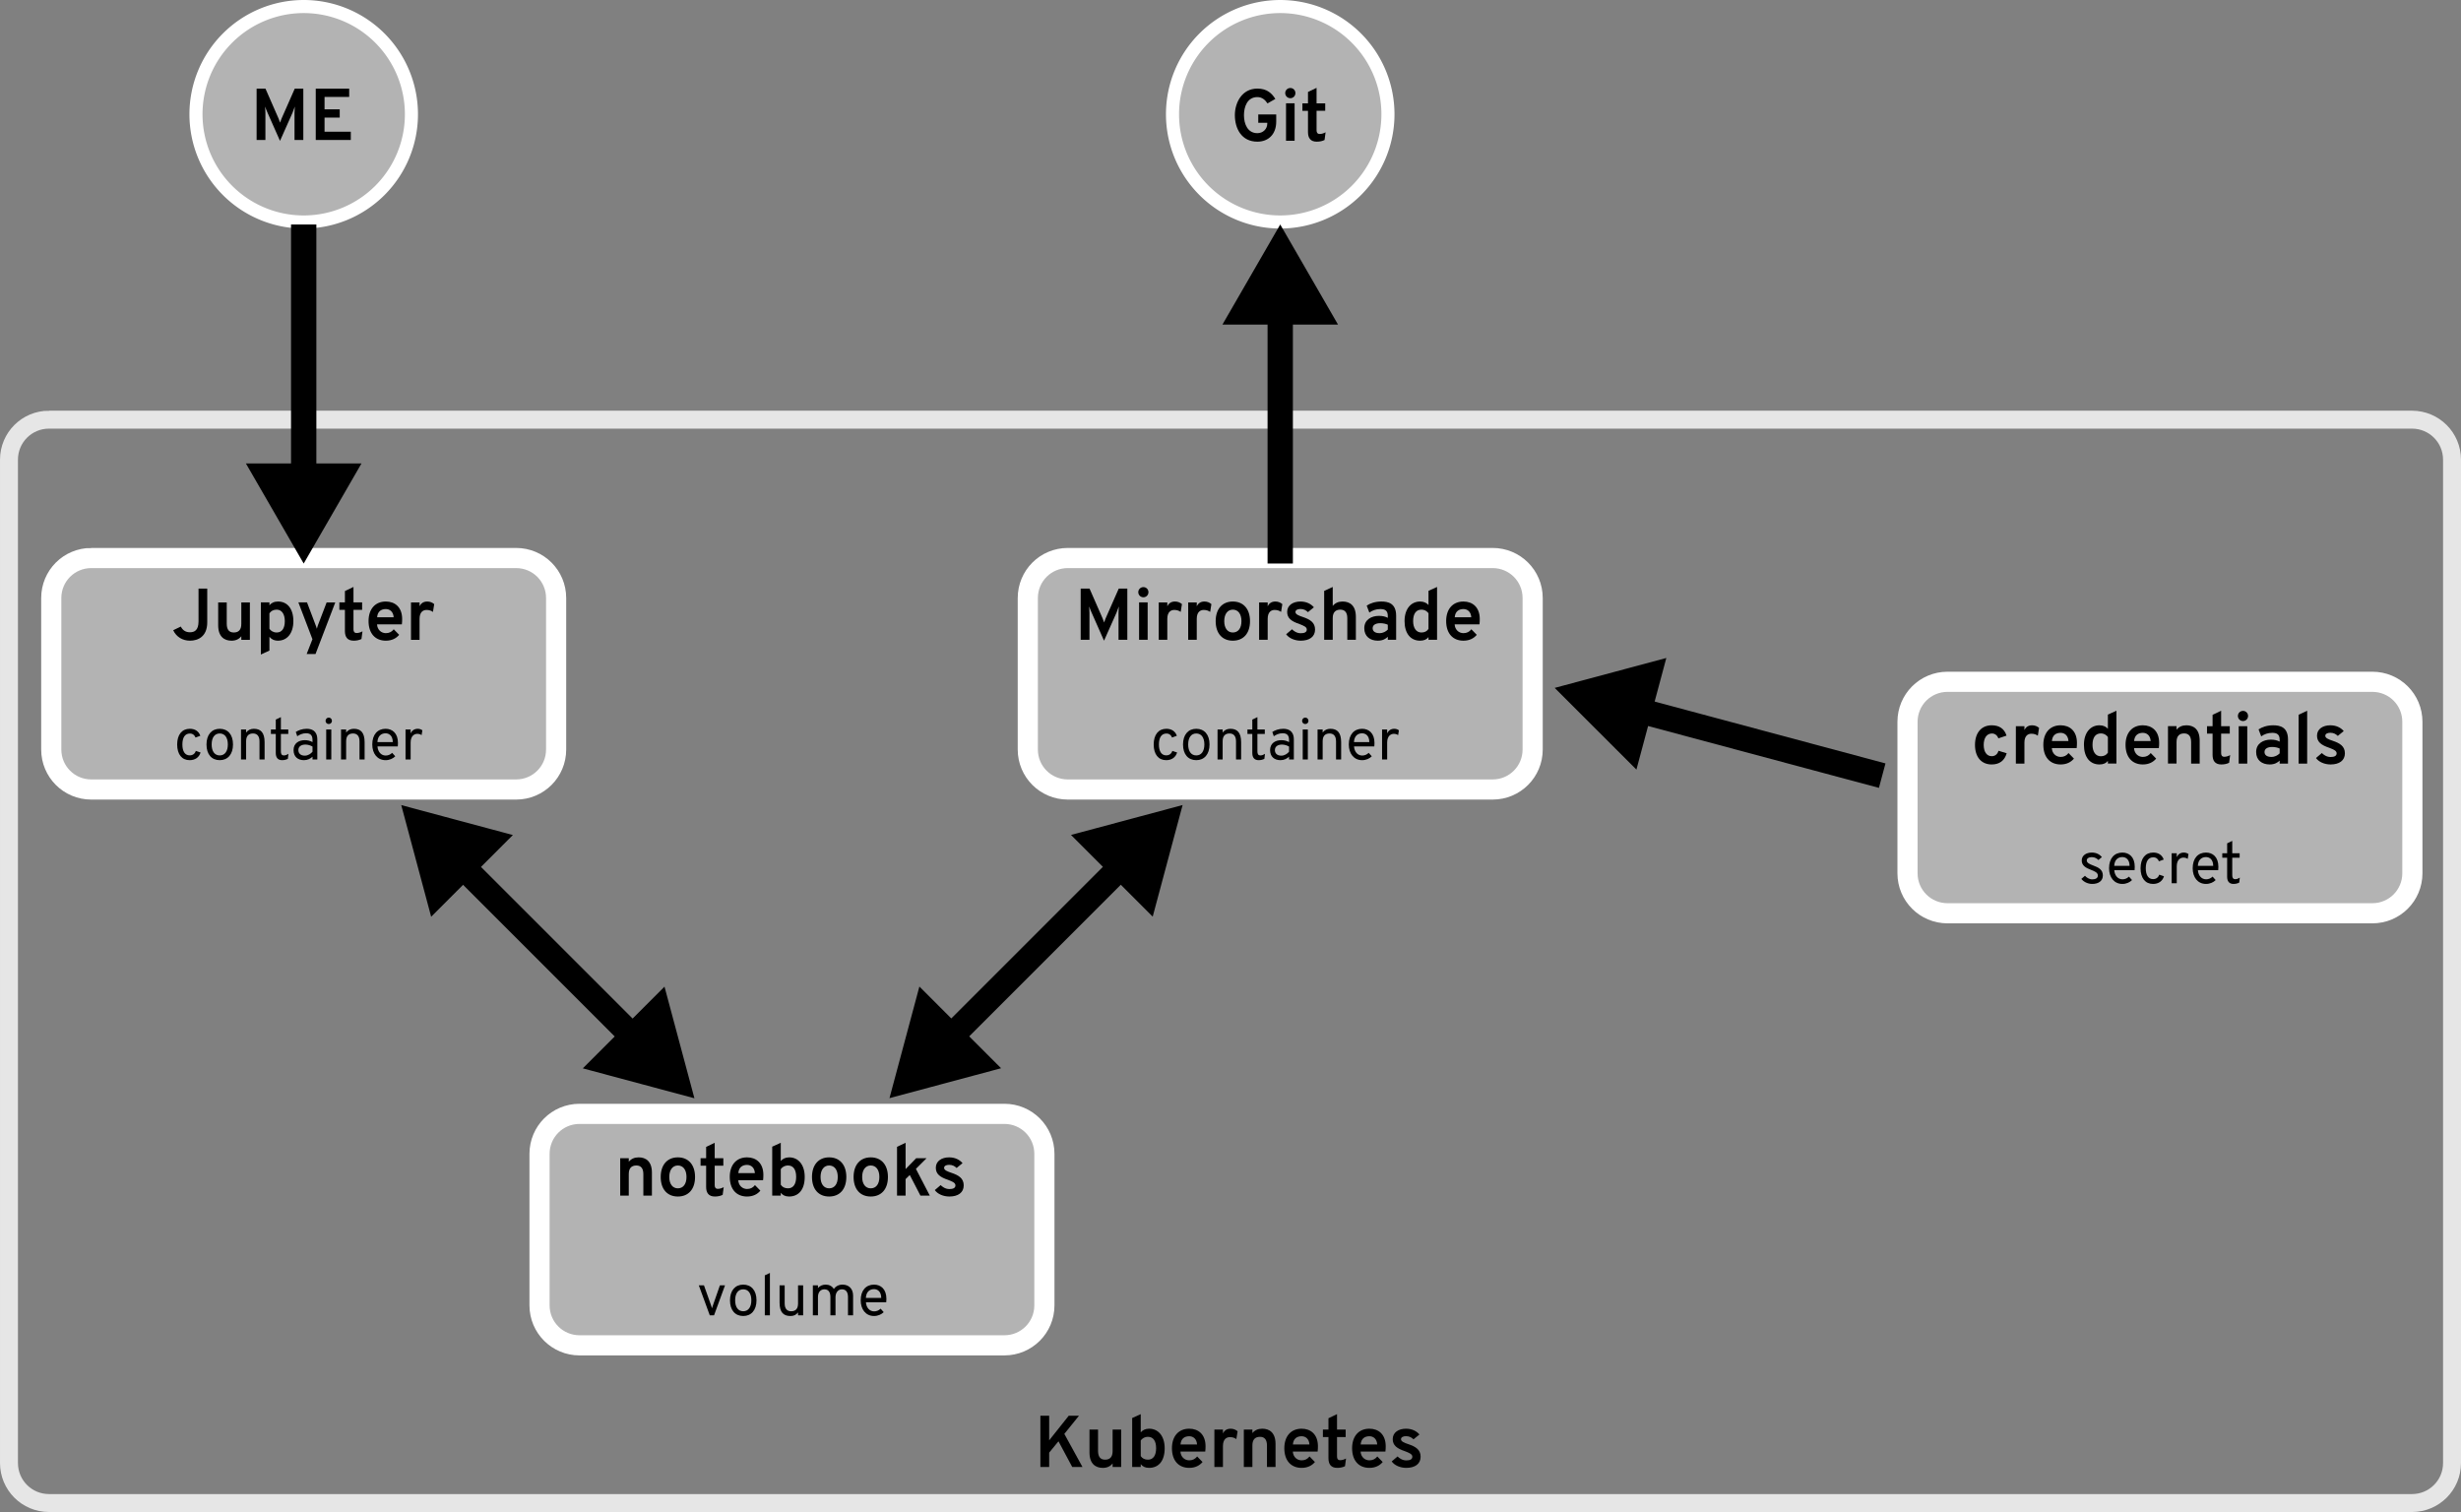 <?xml version="1.0" encoding="UTF-8" standalone="no"?>
<!-- Created with Inkscape (http://www.inkscape.org/) -->

<svg
   xmlns:dc="http://purl.org/dc/elements/1.1/"
   xmlns:cc="http://creativecommons.org/ns#"
   xmlns:rdf="http://www.w3.org/1999/02/22-rdf-syntax-ns#"
   xmlns:svg="http://www.w3.org/2000/svg"
   xmlns="http://www.w3.org/2000/svg"
   xmlns:sodipodi="http://sodipodi.sourceforge.net/DTD/sodipodi-0.dtd"
   xmlns:inkscape="http://www.inkscape.org/namespaces/inkscape"
   width="355.78mm"
   height="218.592mm"
   viewBox="0 0 355.78 218.592"
   version="1.1"
   id="svg8"
   inkscape:version="0.92.4 (unknown)"
   sodipodi:docname="mirroshade.svg">
  <rect x="0" y="0" width="355.78" height="218.592" fill="#808080" stroke="none"/>
  <defs
     id="defs2" />
  <sodipodi:namedview
     id="base"
     pagecolor="#ffffff"
     bordercolor="#666666"
     borderopacity="1.0"
     inkscape:pageopacity="0.0"
     inkscape:pageshadow="2"
     inkscape:zoom="0.35"
     inkscape:cx="921.42296"
     inkscape:cy="601.4498"
     inkscape:document-units="mm"
     inkscape:current-layer="layer1"
     showgrid="false"
     inkscape:window-width="1912"
     inkscape:window-height="1040"
     inkscape:window-x="4"
     inkscape:window-y="4"
     inkscape:window-maximized="1"
     fit-margin-top="0"
     fit-margin-left="0"
     fit-margin-right="0"
     fit-margin-bottom="0" />
  <g
     inkscape:label="Layer 1"
     inkscape:groupmode="layer"
     id="layer1"
     transform="translate(-47.754,12.451)">
    <g
       id="g1074"
       transform="translate(91.238,-42.284)">
      <path
         style="fill:#b3b3b3;stroke:#ffffff;stroke-width:1.891;stroke-miterlimit:4;stroke-dasharray:none"
         d="M 15.995,46.352 A 15.573,15.573 0 0 1 0.421,61.926 15.573,15.573 0 0 1 -15.152,46.352 15.573,15.573 0 0 1 0.421,30.779 15.573,15.573 0 0 1 15.995,46.352 Z"
         id="path815" />
      <g
         aria-label="ME"
         transform="matrix(0.265,0,0,0.265,-0.095,-7.2829175e-7)"
         style="font-style:normal;font-variant:normal;font-weight:normal;font-stretch:normal;font-size:40px;line-height:1.25;font-family:Overpass;-inkscape-font-specification:Overpass;letter-spacing:0px;word-spacing:0px;fill:#000000;fill-opacity:1;stroke:none"
         id="flowRoot817">
        <path
           d="m 1.737,188.949 v -28 h -4.68 l -7.24,16.44 c -0.28,0.68 -0.56,1.44 -0.76,2.08 -0.2,-0.64 -0.48,-1.4 -0.76,-2.08 l -7.2,-16.44 h -4.84 v 28 h 4.8 v -14.88 c 0,-1 -0.08,-2.6 -0.16,-3.36 0.36,1.08 0.88,2.4 1.32,3.36 l 6.8,15.36 6.8,-15.28 c 0.4,-1 0.92,-2.36 1.28,-3.44 -0.08,0.76 -0.16,2.36 -0.16,3.36 v 14.88 z"
           style="font-style:normal;font-variant:normal;font-weight:bold;font-stretch:normal;font-family:Overpass;-inkscape-font-specification:'Overpass Bold'"
           id="path1477" />
        <path
           d="M 8.523,188.949 H 27.643 v -4.52 h -14.32 v -7.68 h 8.28 v -4.52 h -8.28 v -6.76 h 13.44 v -4.52 H 8.523 Z"
           style="font-style:normal;font-variant:normal;font-weight:bold;font-stretch:normal;font-family:Overpass;-inkscape-font-specification:'Overpass Bold'"
           id="path1479" />
      </g>
    </g>
    <g
       id="g1033"
       transform="translate(-3.78,-10.878)">
      <path
         style="fill:#b3b3b3;stroke:#ffffff;stroke-width:2.913;stroke-miterlimit:4;stroke-dasharray:none"
         d="m 64.729,79.101 h 61.419 c 3.204,0 5.784,2.58 5.784,5.784 v 21.897 c 0,3.204 -2.58,5.784 -5.784,5.784 h -61.419 c -3.204,0 -5.784,-2.58 -5.784,-5.784 V 84.885 c 0,-3.204 2.58,-5.784 5.784,-5.784 z"
         id="rect844" />
      <g
         aria-label="container"
         transform="matrix(0.265,0,0,0.265,32.025,21.393)"
         style="font-style:normal;font-variant:normal;font-weight:bold;font-stretch:normal;font-size:32px;line-height:1.25;font-family:Overpass;-inkscape-font-specification:'Overpass Bold';letter-spacing:0px;word-spacing:0px;fill:#000000;fill-opacity:1;stroke:none"
         id="flowRoot846">
        <path
           d="m 177.052,328.046 c 3.008,0 5.184,-1.504 5.984,-4.192 l -2.592,-0.864 c -0.48,1.536 -1.696,2.432 -3.328,2.432 -2.624,0 -4,-2.208 -4,-5.92 0,-3.68 1.312,-5.984 4.096,-5.984 1.6,0 2.592,0.928 3.072,2.176 l 2.624,-0.96 c -0.928,-2.56 -3.008,-3.808 -5.728,-3.808 -4.288,0 -6.912,3.2 -6.912,8.576 0,5.408 2.624,8.544 6.784,8.544 z"
           style="font-style:normal;font-variant:normal;font-weight:normal;font-stretch:normal;font-family:Overpass;-inkscape-font-specification:Overpass"
           id="path1442" />
        <path
           d="m 193.5,328.046 c 4.384,0 7.232,-3.2 7.232,-8.576 0,-5.408 -2.848,-8.544 -7.232,-8.544 -4.384,0 -7.232,3.2 -7.232,8.576 0,5.408 2.848,8.544 7.232,8.544 z m 0,-2.592 c -2.784,0 -4.416,-2.24 -4.416,-5.952 0,-3.808 1.632,-6.016 4.416,-6.016 2.784,0 4.416,2.272 4.416,5.984 0,3.744 -1.664,5.984 -4.416,5.984 z"
           style="font-style:normal;font-variant:normal;font-weight:normal;font-stretch:normal;font-family:Overpass;-inkscape-font-specification:Overpass"
           id="path1444" />
        <path
           d="m 215.183,327.662 h 2.784 v -9.408 c 0,-5.28 -2.144,-7.328 -5.856,-7.328 -1.76,0 -3.2,0.64 -4.224,2.048 v -1.664 h -2.784 v 16.352 h 2.784 v -9.952 c 0,-3.168 1.632,-4.224 3.776,-4.224 2.016,0 3.52,1.184 3.52,4.288 z"
           style="font-style:normal;font-variant:normal;font-weight:normal;font-stretch:normal;font-family:Overpass;-inkscape-font-specification:Overpass"
           id="path1446" />
        <path
           d="m 227.519,328.046 c 1.28,0 2.272,-0.288 3.136,-0.736 l 0.32,-2.72 c -0.704,0.448 -1.504,0.864 -2.432,0.864 -1.44,0 -1.696,-0.992 -1.696,-2.24 v -9.472 h 4.032 v -2.432 h -4.032 v -6.752 l -2.784,1.344 v 5.408 h -2.656 v 2.432 h 2.656 v 10.4 c 0,2.304 0.992,3.904 3.456,3.904 z"
           style="font-style:normal;font-variant:normal;font-weight:normal;font-stretch:normal;font-family:Overpass;-inkscape-font-specification:Overpass"
           id="path1448" />
        <path
           d="m 244.104,327.662 h 2.624 v -10.848 c 0,-5.024 -3.264,-5.888 -5.824,-5.888 -2.464,0 -4.608,0.864 -5.92,1.728 l 0.8,2.336 c 1.216,-0.864 2.944,-1.632 4.768,-1.632 2.112,0 3.552,0.8 3.552,3.68 v 1.152 c -1.344,-0.768 -2.784,-1.056 -4.224,-1.056 -3.168,0 -6.112,1.632 -6.112,5.408 0,3.648 2.368,5.504 5.696,5.504 1.952,0 3.552,-0.864 4.64,-1.888 z m -4.224,-2.08 c -2.24,0 -3.488,-1.216 -3.488,-3.04 0,-2.08 1.76,-3.008 3.872,-3.008 1.344,0 2.848,0.48 3.84,1.088 v 2.816 c -0.928,1.088 -2.4,2.144 -4.224,2.144 z"
           style="font-style:normal;font-variant:normal;font-weight:normal;font-stretch:normal;font-family:Overpass;-inkscape-font-specification:Overpass"
           id="path1450" />
        <path
           d="m 252.949,308.334 c 0.992,0 1.76,-0.768 1.76,-1.728 0,-0.992 -0.768,-1.792 -1.76,-1.792 -0.96,0 -1.728,0.8 -1.728,1.792 0,0.96 0.768,1.728 1.728,1.728 z m -1.376,19.328 h 2.784 v -16.352 h -2.784 z"
           style="font-style:normal;font-variant:normal;font-weight:normal;font-stretch:normal;font-family:Overpass;-inkscape-font-specification:Overpass"
           id="path1452" />
        <path
           d="m 269.746,327.662 h 2.784 v -9.408 c 0,-5.28 -2.144,-7.328 -5.856,-7.328 -1.76,0 -3.2,0.64 -4.224,2.048 v -1.664 h -2.784 v 16.352 h 2.784 v -9.952 c 0,-3.168 1.632,-4.224 3.776,-4.224 2.016,0 3.52,1.184 3.52,4.288 z"
           style="font-style:normal;font-variant:normal;font-weight:normal;font-stretch:normal;font-family:Overpass;-inkscape-font-specification:Overpass"
           id="path1454" />
        <path
           d="m 283.97,328.046 c 2.208,0 4.064,-0.896 5.28,-2.112 l -1.696,-1.888 c -1.024,1.024 -2.272,1.472 -3.52,1.472 -2.464,0 -4.256,-1.952 -4.48,-4.96 h 11.072 c 0.064,-0.64 0.096,-1.344 0.096,-1.856 0,-5.376 -3.072,-7.776 -6.752,-7.776 -4.352,0 -7.264,3.136 -7.264,8.544 0,4.992 2.784,8.576 7.264,8.576 z m -4.448,-9.856 c 0.16,-3.36 2.08,-4.8 4.448,-4.8 1.728,0 3.904,1.088 3.936,4.8 z"
           style="font-style:normal;font-variant:normal;font-weight:normal;font-stretch:normal;font-family:Overpass;-inkscape-font-specification:Overpass"
           id="path1456" />
        <path
           d="m 294.853,327.662 h 2.784 v -9.216 c 0,-3.712 2.08,-4.768 3.648,-4.768 1.12,0 1.824,0.352 2.336,0.704 l 0.416,-2.624 c -0.576,-0.48 -1.472,-0.832 -2.528,-0.832 -1.824,0 -3.136,0.896 -3.872,2.528 v -2.144 h -2.784 z"
           style="font-style:normal;font-variant:normal;font-weight:normal;font-stretch:normal;font-family:Overpass;-inkscape-font-specification:Overpass"
           id="path1458" />
      </g>
      <g
         aria-label="Jupyter"
         style="font-style:normal;font-variant:normal;font-weight:bold;font-stretch:normal;font-size:10.583px;line-height:1.25;font-family:Overpass;-inkscape-font-specification:'Overpass Bold';letter-spacing:0px;word-spacing:0px;fill:#000000;fill-opacity:1;stroke:none;stroke-width:0.265"
         id="text883">
        <path
           d="m 78.996,91.052 c 1.132,0 2.498,-0.561 2.498,-2.656 v -4.879 h -1.259 v 4.741 c 0,1.302 -0.603,1.577 -1.238,1.577 -0.603,0 -1.048,-0.275 -1.323,-0.826 l -1.101,0.529 c 0.455,0.974 1.365,1.513 2.424,1.513 z"
           style="font-style:normal;font-variant:normal;font-weight:bold;font-stretch:normal;font-family:Overpass;-inkscape-font-specification:'Overpass Bold';stroke-width:0.265"
           id="path1461" />
        <path
           d="m 86.42,90.925 h 1.238 v -5.408 h -1.238 v 3.111 c 0,0.9 -0.434,1.238 -1.09,1.238 -0.635,0 -1.016,-0.37 -1.016,-1.259 v -3.09 h -1.238 v 3.313 c 0,1.651 0.9,2.223 1.926,2.223 0.603,0 1.079,-0.212 1.418,-0.646 z"
           style="font-style:normal;font-variant:normal;font-weight:bold;font-stretch:normal;font-family:Overpass;-inkscape-font-specification:'Overpass Bold';stroke-width:0.265"
           id="path1463" />
        <path
           d="m 91.713,91.052 c 1.312,0 2.233,-1.048 2.233,-2.826 0,-1.81 -0.878,-2.836 -2.223,-2.836 -0.582,0 -0.974,0.222 -1.238,0.54 v -0.413 h -1.238 v 7.535 l 1.238,-0.572 v -1.99 c 0.254,0.318 0.646,0.561 1.228,0.561 z m -0.18,-1.185 c -0.497,0 -0.857,-0.254 -1.048,-0.529 v -2.244 c 0.222,-0.328 0.561,-0.529 1.048,-0.529 0.762,0 1.175,0.677 1.175,1.662 0,1.058 -0.423,1.64 -1.175,1.64 z"
           style="font-style:normal;font-variant:normal;font-weight:bold;font-stretch:normal;font-family:Overpass;-inkscape-font-specification:'Overpass Bold';stroke-width:0.265"
           id="path1465" />
        <path
           d="m 95.867,92.978 h 1.281 l 2.857,-7.461 h -1.249 l -1.27,3.323 c -0.064,0.18 -0.106,0.318 -0.148,0.487 -0.042,-0.169 -0.085,-0.307 -0.159,-0.487 L 95.919,85.517 H 94.671 l 2.032,5.323 z"
           style="font-style:normal;font-variant:normal;font-weight:bold;font-stretch:normal;font-family:Overpass;-inkscape-font-specification:'Overpass Bold';stroke-width:0.265"
           id="path1467" />
        <path
           d="m 102.658,91.052 c 0.445,0 0.826,-0.085 1.132,-0.243 l 0.148,-1.111 c -0.286,0.159 -0.572,0.243 -0.847,0.243 -0.328,0 -0.455,-0.212 -0.455,-0.519 v -2.826 h 1.249 v -1.079 h -1.249 v -2.233 l -1.238,0.593 v 1.64 h -0.804 v 1.079 h 0.804 v 3.069 c 0,0.857 0.37,1.386 1.259,1.386 z"
           style="font-style:normal;font-variant:normal;font-weight:bold;font-stretch:normal;font-family:Overpass;-inkscape-font-specification:'Overpass Bold';stroke-width:0.265"
           id="path1469" />
        <path
           d="m 107.313,91.052 c 0.868,0 1.503,-0.339 1.926,-0.847 L 108.456,89.401 c -0.286,0.381 -0.667,0.561 -1.143,0.561 -0.646,0 -1.228,-0.476 -1.27,-1.27 h 3.588 c 0.032,-0.243 0.042,-0.54 0.042,-0.762 0,-1.736 -1.058,-2.54 -2.36,-2.54 -1.513,0 -2.498,1.058 -2.498,2.826 0,1.778 0.963,2.836 2.498,2.836 z m -1.259,-3.387 c 0.064,-0.847 0.593,-1.185 1.259,-1.185 0.561,0 1.079,0.36 1.132,1.185 z"
           style="font-style:normal;font-variant:normal;font-weight:bold;font-stretch:normal;font-family:Overpass;-inkscape-font-specification:'Overpass Bold';stroke-width:0.265"
           id="path1471" />
        <path
           d="m 110.951,90.925 h 1.238 v -3.027 c 0,-1.027 0.54,-1.291 1.016,-1.291 0.413,0 0.699,0.127 0.921,0.286 l 0.18,-1.132 c -0.275,-0.233 -0.603,-0.37 -1.005,-0.37 -0.54,0 -0.9,0.243 -1.111,0.688 v -0.561 h -1.238 z"
           style="font-style:normal;font-variant:normal;font-weight:bold;font-stretch:normal;font-family:Overpass;-inkscape-font-specification:'Overpass Bold';stroke-width:0.265"
           id="path1473" />
      </g>
    </g>
    <g
       id="g1042"
       transform="translate(12.851,-9.071)">
      <path
         style="fill:#b3b3b3;stroke:#ffffff;stroke-width:2.913;stroke-miterlimit:4;stroke-dasharray:none"
         d="m 189.273,77.294 h 61.419 c 3.204,0 5.784,2.58 5.784,5.784 v 21.897 c 0,3.204 -2.58,5.784 -5.784,5.784 h -61.419 c -3.204,0 -5.784,-2.58 -5.784,-5.784 V 83.078 c 0,-3.204 2.58,-5.784 5.784,-5.784 z"
         id="rect844-0" />
      <g
         aria-label="container"
         transform="matrix(0.265,0,0,0.265,156.568,19.586)"
         style="font-style:normal;font-variant:normal;font-weight:bold;font-stretch:normal;font-size:32px;line-height:1.25;font-family:Overpass;-inkscape-font-specification:'Overpass Bold';letter-spacing:0px;word-spacing:0px;fill:#000000;fill-opacity:1;stroke:none"
         id="flowRoot846-8">
        <path
           d="m 177.052,328.046 c 3.008,0 5.184,-1.504 5.984,-4.192 l -2.592,-0.864 c -0.48,1.536 -1.696,2.432 -3.328,2.432 -2.624,0 -4,-2.208 -4,-5.92 0,-3.68 1.312,-5.984 4.096,-5.984 1.6,0 2.592,0.928 3.072,2.176 l 2.624,-0.96 c -0.928,-2.56 -3.008,-3.808 -5.728,-3.808 -4.288,0 -6.912,3.2 -6.912,8.576 0,5.408 2.624,8.544 6.784,8.544 z"
           style="font-style:normal;font-variant:normal;font-weight:normal;font-stretch:normal;font-family:Overpass;-inkscape-font-specification:Overpass"
           id="path1399" />
        <path
           d="m 193.5,328.046 c 4.384,0 7.232,-3.2 7.232,-8.576 0,-5.408 -2.848,-8.544 -7.232,-8.544 -4.384,0 -7.232,3.2 -7.232,8.576 0,5.408 2.848,8.544 7.232,8.544 z m 0,-2.592 c -2.784,0 -4.416,-2.24 -4.416,-5.952 0,-3.808 1.632,-6.016 4.416,-6.016 2.784,0 4.416,2.272 4.416,5.984 0,3.744 -1.664,5.984 -4.416,5.984 z"
           style="font-style:normal;font-variant:normal;font-weight:normal;font-stretch:normal;font-family:Overpass;-inkscape-font-specification:Overpass"
           id="path1401" />
        <path
           d="m 215.183,327.662 h 2.784 v -9.408 c 0,-5.28 -2.144,-7.328 -5.856,-7.328 -1.76,0 -3.2,0.64 -4.224,2.048 v -1.664 h -2.784 v 16.352 h 2.784 v -9.952 c 0,-3.168 1.632,-4.224 3.776,-4.224 2.016,0 3.52,1.184 3.52,4.288 z"
           style="font-style:normal;font-variant:normal;font-weight:normal;font-stretch:normal;font-family:Overpass;-inkscape-font-specification:Overpass"
           id="path1403" />
        <path
           d="m 227.519,328.046 c 1.28,0 2.272,-0.288 3.136,-0.736 l 0.32,-2.72 c -0.704,0.448 -1.504,0.864 -2.432,0.864 -1.44,0 -1.696,-0.992 -1.696,-2.24 v -9.472 h 4.032 v -2.432 h -4.032 v -6.752 l -2.784,1.344 v 5.408 h -2.656 v 2.432 h 2.656 v 10.4 c 0,2.304 0.992,3.904 3.456,3.904 z"
           style="font-style:normal;font-variant:normal;font-weight:normal;font-stretch:normal;font-family:Overpass;-inkscape-font-specification:Overpass"
           id="path1405" />
        <path
           d="m 244.104,327.662 h 2.624 v -10.848 c 0,-5.024 -3.264,-5.888 -5.824,-5.888 -2.464,0 -4.608,0.864 -5.92,1.728 l 0.8,2.336 c 1.216,-0.864 2.944,-1.632 4.768,-1.632 2.112,0 3.552,0.8 3.552,3.68 v 1.152 c -1.344,-0.768 -2.784,-1.056 -4.224,-1.056 -3.168,0 -6.112,1.632 -6.112,5.408 0,3.648 2.368,5.504 5.696,5.504 1.952,0 3.552,-0.864 4.64,-1.888 z m -4.224,-2.08 c -2.24,0 -3.488,-1.216 -3.488,-3.04 0,-2.08 1.76,-3.008 3.872,-3.008 1.344,0 2.848,0.48 3.84,1.088 v 2.816 c -0.928,1.088 -2.4,2.144 -4.224,2.144 z"
           style="font-style:normal;font-variant:normal;font-weight:normal;font-stretch:normal;font-family:Overpass;-inkscape-font-specification:Overpass"
           id="path1407" />
        <path
           d="m 252.949,308.334 c 0.992,0 1.76,-0.768 1.76,-1.728 0,-0.992 -0.768,-1.792 -1.76,-1.792 -0.96,0 -1.728,0.8 -1.728,1.792 0,0.96 0.768,1.728 1.728,1.728 z m -1.376,19.328 h 2.784 v -16.352 h -2.784 z"
           style="font-style:normal;font-variant:normal;font-weight:normal;font-stretch:normal;font-family:Overpass;-inkscape-font-specification:Overpass"
           id="path1409" />
        <path
           d="m 269.746,327.662 h 2.784 v -9.408 c 0,-5.28 -2.144,-7.328 -5.856,-7.328 -1.76,0 -3.2,0.64 -4.224,2.048 v -1.664 h -2.784 v 16.352 h 2.784 v -9.952 c 0,-3.168 1.632,-4.224 3.776,-4.224 2.016,0 3.52,1.184 3.52,4.288 z"
           style="font-style:normal;font-variant:normal;font-weight:normal;font-stretch:normal;font-family:Overpass;-inkscape-font-specification:Overpass"
           id="path1411" />
        <path
           d="m 283.97,328.046 c 2.208,0 4.064,-0.896 5.28,-2.112 l -1.696,-1.888 c -1.024,1.024 -2.272,1.472 -3.52,1.472 -2.464,0 -4.256,-1.952 -4.48,-4.96 h 11.072 c 0.064,-0.64 0.096,-1.344 0.096,-1.856 0,-5.376 -3.072,-7.776 -6.752,-7.776 -4.352,0 -7.264,3.136 -7.264,8.544 0,4.992 2.784,8.576 7.264,8.576 z m -4.448,-9.856 c 0.16,-3.36 2.08,-4.8 4.448,-4.8 1.728,0 3.904,1.088 3.936,4.8 z"
           style="font-style:normal;font-variant:normal;font-weight:normal;font-stretch:normal;font-family:Overpass;-inkscape-font-specification:Overpass"
           id="path1413" />
        <path
           d="m 294.853,327.662 h 2.784 v -9.216 c 0,-3.712 2.08,-4.768 3.648,-4.768 1.12,0 1.824,0.352 2.336,0.704 l 0.416,-2.624 c -0.576,-0.48 -1.472,-0.832 -2.528,-0.832 -1.824,0 -3.136,0.896 -3.872,2.528 v -2.144 h -2.784 z"
           style="font-style:normal;font-variant:normal;font-weight:normal;font-stretch:normal;font-family:Overpass;-inkscape-font-specification:Overpass"
           id="path1415" />
      </g>
      <g
         aria-label="Mirrorshade"
         style="font-style:normal;font-variant:normal;font-weight:bold;font-stretch:normal;font-size:10.583px;line-height:1.25;font-family:Overpass;-inkscape-font-specification:'Overpass Bold';letter-spacing:0px;word-spacing:0px;fill:#000000;fill-opacity:1;stroke:none;stroke-width:0.265"
         id="text883-6">
        <path
           d="m 197.877,89.118 v -7.408 h -1.238 l -1.916,4.35 c -0.074,0.18 -0.148,0.381 -0.201,0.55 -0.053,-0.169 -0.127,-0.37 -0.201,-0.55 l -1.905,-4.35 h -1.281 v 7.408 h 1.27 v -3.937 c 0,-0.265 -0.021,-0.688 -0.042,-0.889 0.095,0.286 0.233,0.635 0.349,0.889 l 1.799,4.064 1.799,-4.043 c 0.106,-0.265 0.243,-0.624 0.339,-0.91 -0.021,0.201 -0.042,0.624 -0.042,0.889 v 3.937 z"
           style="font-style:normal;font-variant:normal;font-weight:bold;font-stretch:normal;font-family:Overpass;-inkscape-font-specification:'Overpass Bold';stroke-width:0.265"
           id="path1418" />
        <path
           d="m 200.202,82.969 c 0.413,0 0.73,-0.328 0.73,-0.741 0,-0.402 -0.318,-0.73 -0.73,-0.73 -0.413,0 -0.741,0.328 -0.741,0.73 0,0.413 0.328,0.741 0.741,0.741 z m -0.624,6.149 h 1.238 v -5.408 h -1.238 z"
           style="font-style:normal;font-variant:normal;font-weight:bold;font-stretch:normal;font-family:Overpass;-inkscape-font-specification:'Overpass Bold';stroke-width:0.265"
           id="path1420" />
        <path
           d="m 202.419,89.118 h 1.238 v -3.027 c 0,-1.027 0.54,-1.291 1.016,-1.291 0.413,0 0.699,0.127 0.921,0.286 l 0.18,-1.132 c -0.275,-0.233 -0.603,-0.37 -1.005,-0.37 -0.54,0 -0.9,0.243 -1.111,0.688 v -0.561 h -1.238 z"
           style="font-style:normal;font-variant:normal;font-weight:bold;font-stretch:normal;font-family:Overpass;-inkscape-font-specification:'Overpass Bold';stroke-width:0.265"
           id="path1422" />
        <path
           d="m 206.677,89.118 h 1.238 v -3.027 c 0,-1.027 0.54,-1.291 1.016,-1.291 0.413,0 0.699,0.127 0.921,0.286 l 0.18,-1.132 c -0.275,-0.233 -0.603,-0.37 -1.005,-0.37 -0.54,0 -0.9,0.243 -1.111,0.688 v -0.561 h -1.238 z"
           style="font-style:normal;font-variant:normal;font-weight:bold;font-stretch:normal;font-family:Overpass;-inkscape-font-specification:'Overpass Bold';stroke-width:0.265"
           id="path1424" />
        <path
           d="m 213.127,89.245 c 1.524,0 2.487,-1.048 2.487,-2.826 0,-1.767 -0.963,-2.836 -2.487,-2.836 -1.513,0 -2.477,1.069 -2.477,2.836 0,1.778 0.963,2.826 2.477,2.826 z m 0,-1.185 c -0.751,0 -1.238,-0.614 -1.238,-1.64 0,-1.027 0.487,-1.662 1.238,-1.662 0.773,0 1.249,0.635 1.249,1.662 0,1.027 -0.476,1.64 -1.249,1.64 z"
           style="font-style:normal;font-variant:normal;font-weight:bold;font-stretch:normal;font-family:Overpass;-inkscape-font-specification:'Overpass Bold';stroke-width:0.265"
           id="path1426" />
        <path
           d="m 216.93,89.118 h 1.238 v -3.027 c 0,-1.027 0.54,-1.291 1.016,-1.291 0.413,0 0.699,0.127 0.921,0.286 l 0.18,-1.132 c -0.275,-0.233 -0.603,-0.37 -1.005,-0.37 -0.54,0 -0.9,0.243 -1.111,0.688 v -0.561 h -1.238 z"
           style="font-style:normal;font-variant:normal;font-weight:bold;font-stretch:normal;font-family:Overpass;-inkscape-font-specification:'Overpass Bold';stroke-width:0.265"
           id="path1428" />
        <path
           d="m 222.944,89.245 c 1.249,0 2.074,-0.561 2.074,-1.609 0,-1.027 -0.73,-1.471 -1.778,-1.82 -0.572,-0.191 -1.058,-0.381 -1.058,-0.709 0,-0.286 0.286,-0.445 0.73,-0.445 0.497,0 0.815,0.201 1.079,0.455 l 0.857,-0.699 c -0.37,-0.434 -1.005,-0.836 -1.937,-0.836 -1.069,0 -1.926,0.529 -1.926,1.503 0,0.91 0.614,1.365 1.789,1.757 0.614,0.243 1.048,0.413 1.048,0.794 0,0.392 -0.37,0.529 -0.878,0.529 -0.593,0 -1.037,-0.349 -1.259,-0.572 l -0.847,0.72 c 0.402,0.572 1.238,0.931 2.106,0.931 z"
           style="font-style:normal;font-variant:normal;font-weight:bold;font-stretch:normal;font-family:Overpass;-inkscape-font-specification:'Overpass Bold';stroke-width:0.265"
           id="path1430" />
        <path
           d="m 226.335,89.118 h 1.238 v -3.143 c 0,-0.889 0.466,-1.217 1.101,-1.217 0.614,0 1.005,0.36 1.005,1.238 v 3.122 h 1.238 v -3.323 c 0,-1.651 -0.889,-2.212 -1.916,-2.212 -0.614,0 -1.079,0.212 -1.429,0.635 v -2.741 l -1.238,0.572 z"
           style="font-style:normal;font-variant:normal;font-weight:bold;font-stretch:normal;font-family:Overpass;-inkscape-font-specification:'Overpass Bold';stroke-width:0.265"
           id="path1432" />
        <path
           d="m 235.533,89.118 h 1.206 v -3.482 c 0,-1.82 -1.185,-2.053 -2.138,-2.053 -0.91,0 -1.63,0.265 -2.117,0.593 l 0.381,1.005 c 0.455,-0.318 0.953,-0.508 1.609,-0.508 0.709,0 1.058,0.275 1.058,0.984 v 0.286 c -0.339,-0.191 -0.773,-0.286 -1.281,-0.286 -1.069,0 -2.117,0.54 -2.117,1.789 0,1.185 0.847,1.799 1.958,1.799 0.72,0 1.175,-0.286 1.439,-0.561 z m -1.206,-0.963 c -0.646,0 -0.984,-0.286 -0.984,-0.709 0,-0.519 0.497,-0.73 1.111,-0.73 0.402,0 0.794,0.085 1.079,0.222 v 0.699 c -0.275,0.286 -0.677,0.519 -1.206,0.519 z"
           style="font-style:normal;font-variant:normal;font-weight:bold;font-stretch:normal;font-family:Overpass;-inkscape-font-specification:'Overpass Bold';stroke-width:0.265"
           id="path1434" />
        <path
           d="m 240.2,89.245 c 0.572,0 0.963,-0.191 1.217,-0.519 v 0.392 h 1.238 v -7.641 l -1.238,0.561 v 2.053 c -0.254,-0.296 -0.646,-0.508 -1.217,-0.508 -1.302,0 -2.244,1.058 -2.244,2.826 0,1.799 0.878,2.836 2.244,2.836 z m 0.191,-1.185 c -0.762,0 -1.196,-0.667 -1.196,-1.651 0,-1.069 0.434,-1.651 1.196,-1.651 0.519,0 0.868,0.286 1.027,0.519 v 2.265 c -0.222,0.339 -0.561,0.519 -1.027,0.519 z"
           style="font-style:normal;font-variant:normal;font-weight:bold;font-stretch:normal;font-family:Overpass;-inkscape-font-specification:'Overpass Bold';stroke-width:0.265"
           id="path1436" />
        <path
           d="m 246.469,89.245 c 0.868,0 1.503,-0.339 1.926,-0.847 l -0.783,-0.804 c -0.286,0.381 -0.667,0.561 -1.143,0.561 -0.646,0 -1.228,-0.476 -1.27,-1.27 h 3.588 c 0.032,-0.243 0.042,-0.54 0.042,-0.762 0,-1.736 -1.058,-2.54 -2.36,-2.54 -1.513,0 -2.498,1.058 -2.498,2.826 0,1.778 0.963,2.836 2.498,2.836 z m -1.259,-3.387 c 0.064,-0.847 0.593,-1.185 1.259,-1.185 0.561,0 1.079,0.36 1.132,1.185 z"
           style="font-style:normal;font-variant:normal;font-weight:bold;font-stretch:normal;font-family:Overpass;-inkscape-font-specification:'Overpass Bold';stroke-width:0.265"
           id="path1438" />
      </g>
    </g>
    <g
       id="g1060"
       transform="translate(-5.953,-2.041)">
      <path
         style="fill:#b3b3b3;stroke:#ffffff;stroke-width:2.913;stroke-miterlimit:4;stroke-dasharray:none"
         d="m 137.49,150.621 h 61.419 c 3.204,0 5.784,2.58 5.784,5.784 v 21.897 c 0,3.204 -2.58,5.784 -5.784,5.784 h -61.419 c -3.204,0 -5.784,-2.58 -5.784,-5.784 v -21.897 c 0,-3.204 2.58,-5.784 5.784,-5.784 z"
         id="rect844-1" />
      <g
         aria-label="volume"
         transform="matrix(0.265,0,0,0.265,109.779,92.914)"
         style="font-style:normal;font-variant:normal;font-weight:bold;font-stretch:normal;font-size:32px;line-height:1.25;font-family:Overpass;-inkscape-font-specification:'Overpass Bold';letter-spacing:0px;word-spacing:0px;fill:#000000;fill-opacity:1;stroke:none"
         id="flowRoot846-9">
        <path
           d="m 175.612,327.662 h 2.336 l 5.984,-16.352 h -2.784 l -3.808,10.912 c -0.192,0.576 -0.352,1.024 -0.512,1.6 -0.16,-0.576 -0.32,-1.024 -0.512,-1.6 l -3.872,-10.912 h -2.816 z"
           style="font-style:normal;font-variant:normal;font-weight:normal;font-stretch:normal;font-family:Overpass;-inkscape-font-specification:Overpass"
           id="path1366" />
        <path
           d="m 193.875,328.046 c 4.384,0 7.232,-3.2 7.232,-8.576 0,-5.408 -2.848,-8.544 -7.232,-8.544 -4.384,0 -7.232,3.2 -7.232,8.576 0,5.408 2.848,8.544 7.232,8.544 z m 0,-2.592 c -2.784,0 -4.416,-2.24 -4.416,-5.952 0,-3.808 1.632,-6.016 4.416,-6.016 2.784,0 4.416,2.272 4.416,5.984 0,3.744 -1.664,5.984 -4.416,5.984 z"
           style="font-style:normal;font-variant:normal;font-weight:normal;font-stretch:normal;font-family:Overpass;-inkscape-font-specification:Overpass"
           id="path1368" />
        <path
           d="m 205.638,327.662 h 2.784 v -23.104 l -2.784,1.312 z"
           style="font-style:normal;font-variant:normal;font-weight:normal;font-stretch:normal;font-family:Overpass;-inkscape-font-specification:Overpass"
           id="path1370" />
        <path
           d="m 223.773,327.662 h 2.784 v -16.352 h -2.784 v 9.92 c 0,3.2 -1.632,4.224 -3.776,4.224 -2.016,0 -3.52,-1.184 -3.52,-4.288 v -9.856 h -2.784 v 9.44 c 0,5.248 2.112,7.296 5.952,7.296 1.728,0 3.04,-0.544 4.128,-1.952 z"
           style="font-style:normal;font-variant:normal;font-weight:normal;font-stretch:normal;font-family:Overpass;-inkscape-font-specification:Overpass"
           id="path1372" />
        <path
           d="m 251.021,327.662 h 2.784 v -10.72 c 0,-3.968 -2.496,-6.016 -5.76,-6.016 -2.112,0 -3.776,0.928 -4.736,2.4 -0.928,-1.6 -2.624,-2.4 -4.384,-2.4 -1.728,0 -3.296,0.608 -4.288,1.92 v -1.536 h -2.784 v 16.352 h 2.784 v -9.952 c 0,-2.592 1.344,-4.224 3.52,-4.224 2.528,0 3.264,2.016 3.264,4.256 v 9.92 h 2.784 v -9.824 c 0,-2.592 1.408,-4.352 3.52,-4.352 2.528,0 3.296,2.016 3.296,4.256 z"
           style="font-style:normal;font-variant:normal;font-weight:normal;font-stretch:normal;font-family:Overpass;-inkscape-font-specification:Overpass"
           id="path1374" />
        <path
           d="m 265.22,328.046 c 2.208,0 4.064,-0.896 5.28,-2.112 l -1.696,-1.888 c -1.024,1.024 -2.272,1.472 -3.52,1.472 -2.464,0 -4.256,-1.952 -4.48,-4.96 h 11.072 c 0.064,-0.64 0.096,-1.344 0.096,-1.856 0,-5.376 -3.072,-7.776 -6.752,-7.776 -4.352,0 -7.264,3.136 -7.264,8.544 0,4.992 2.784,8.576 7.264,8.576 z m -4.448,-9.856 c 0.16,-3.36 2.08,-4.8 4.448,-4.8 1.728,0 3.904,1.088 3.936,4.8 z"
           style="font-style:normal;font-variant:normal;font-weight:normal;font-stretch:normal;font-family:Overpass;-inkscape-font-specification:Overpass"
           id="path1376" />
      </g>
      <g
         aria-label="notebooks"
         style="font-style:normal;font-variant:normal;font-weight:bold;font-stretch:normal;font-size:10.583px;line-height:1.25;font-family:Overpass;-inkscape-font-specification:'Overpass Bold';letter-spacing:0px;word-spacing:0px;fill:#000000;fill-opacity:1;stroke:none;stroke-width:0.265"
         id="text883-0">
        <path
           d="m 146.715,162.446 h 1.238 v -3.323 c 0,-1.651 -0.889,-2.212 -1.916,-2.212 -0.614,0 -1.079,0.212 -1.429,0.635 v -0.508 h -1.238 v 5.408 h 1.238 v -3.122 c 0,-0.889 0.434,-1.238 1.101,-1.238 0.624,0 1.005,0.37 1.005,1.259 z"
           style="font-style:normal;font-variant:normal;font-weight:bold;font-stretch:normal;font-family:Overpass;-inkscape-font-specification:'Overpass Bold';stroke-width:0.265"
           id="path1379" />
        <path
           d="m 151.701,162.573 c 1.524,0 2.487,-1.048 2.487,-2.826 0,-1.767 -0.963,-2.836 -2.487,-2.836 -1.513,0 -2.477,1.069 -2.477,2.836 0,1.778 0.963,2.826 2.477,2.826 z m 0,-1.185 c -0.751,0 -1.238,-0.614 -1.238,-1.64 0,-1.027 0.487,-1.662 1.238,-1.662 0.773,0 1.249,0.635 1.249,1.662 0,1.027 -0.476,1.64 -1.249,1.64 z"
           style="font-style:normal;font-variant:normal;font-weight:bold;font-stretch:normal;font-family:Overpass;-inkscape-font-specification:'Overpass Bold';stroke-width:0.265"
           id="path1381" />
        <path
           d="m 157.051,162.573 c 0.445,0 0.826,-0.085 1.132,-0.243 l 0.148,-1.111 c -0.286,0.159 -0.572,0.243 -0.847,0.243 -0.328,0 -0.455,-0.212 -0.455,-0.519 v -2.826 h 1.249 v -1.079 h -1.249 v -2.233 l -1.238,0.593 v 1.64 h -0.804 v 1.079 h 0.804 v 3.069 c 0,0.857 0.37,1.386 1.259,1.386 z"
           style="font-style:normal;font-variant:normal;font-weight:bold;font-stretch:normal;font-family:Overpass;-inkscape-font-specification:'Overpass Bold';stroke-width:0.265"
           id="path1383" />
        <path
           d="m 161.706,162.573 c 0.868,0 1.503,-0.339 1.926,-0.847 l -0.783,-0.804 c -0.286,0.381 -0.667,0.561 -1.143,0.561 -0.646,0 -1.228,-0.476 -1.27,-1.27 h 3.588 c 0.032,-0.243 0.042,-0.54 0.042,-0.762 0,-1.736 -1.058,-2.54 -2.36,-2.54 -1.513,0 -2.498,1.058 -2.498,2.826 0,1.778 0.963,2.836 2.498,2.836 z m -1.259,-3.387 c 0.064,-0.847 0.593,-1.185 1.259,-1.185 0.561,0 1.079,0.36 1.132,1.185 z"
           style="font-style:normal;font-variant:normal;font-weight:bold;font-stretch:normal;font-family:Overpass;-inkscape-font-specification:'Overpass Bold';stroke-width:0.265"
           id="path1385" />
        <path
           d="m 167.778,162.573 c 1.397,0 2.265,-1.005 2.265,-2.836 0,-1.767 -0.931,-2.826 -2.244,-2.826 -0.561,0 -0.953,0.222 -1.217,0.529 v -2.635 l -1.238,0.561 v 7.08 h 1.238 v -0.413 c 0.265,0.328 0.624,0.54 1.196,0.54 z m -0.148,-1.185 c -0.476,0 -0.826,-0.18 -1.048,-0.519 v -2.254 c 0.159,-0.243 0.529,-0.529 1.048,-0.529 0.751,0 1.175,0.582 1.175,1.651 0,1.016 -0.402,1.651 -1.175,1.651 z"
           style="font-style:normal;font-variant:normal;font-weight:bold;font-stretch:normal;font-family:Overpass;-inkscape-font-specification:'Overpass Bold';stroke-width:0.265"
           id="path1387" />
        <path
           d="m 173.571,162.573 c 1.524,0 2.487,-1.048 2.487,-2.826 0,-1.767 -0.963,-2.836 -2.487,-2.836 -1.513,0 -2.477,1.069 -2.477,2.836 0,1.778 0.963,2.826 2.477,2.826 z m 0,-1.185 c -0.751,0 -1.238,-0.614 -1.238,-1.64 0,-1.027 0.487,-1.662 1.238,-1.662 0.773,0 1.249,0.635 1.249,1.662 0,1.027 -0.476,1.64 -1.249,1.64 z"
           style="font-style:normal;font-variant:normal;font-weight:bold;font-stretch:normal;font-family:Overpass;-inkscape-font-specification:'Overpass Bold';stroke-width:0.265"
           id="path1389" />
        <path
           d="m 179.586,162.573 c 1.524,0 2.487,-1.048 2.487,-2.826 0,-1.767 -0.963,-2.836 -2.487,-2.836 -1.513,0 -2.477,1.069 -2.477,2.836 0,1.778 0.963,2.826 2.477,2.826 z m 0,-1.185 c -0.751,0 -1.238,-0.614 -1.238,-1.64 0,-1.027 0.487,-1.662 1.238,-1.662 0.773,0 1.249,0.635 1.249,1.662 0,1.027 -0.476,1.64 -1.249,1.64 z"
           style="font-style:normal;font-variant:normal;font-weight:bold;font-stretch:normal;font-family:Overpass;-inkscape-font-specification:'Overpass Bold';stroke-width:0.265"
           id="path1391" />
        <path
           d="m 188.13,162.446 -2.011,-3.873 1.535,-1.535 h -1.503 l -1.524,1.566 v -3.799 l -1.238,0.582 v 7.059 h 1.238 v -2.392 l 0.603,-0.593 1.545,2.985 z"
           style="font-style:normal;font-variant:normal;font-weight:bold;font-stretch:normal;font-family:Overpass;-inkscape-font-specification:'Overpass Bold';stroke-width:0.265"
           id="path1393" />
        <path
           d="m 190.954,162.573 c 1.249,0 2.074,-0.561 2.074,-1.609 0,-1.027 -0.73,-1.471 -1.778,-1.82 -0.572,-0.191 -1.058,-0.381 -1.058,-0.709 0,-0.286 0.286,-0.445 0.73,-0.445 0.497,0 0.815,0.201 1.079,0.455 l 0.857,-0.699 c -0.37,-0.434 -1.005,-0.836 -1.937,-0.836 -1.069,0 -1.926,0.529 -1.926,1.503 0,0.91 0.614,1.365 1.789,1.757 0.614,0.243 1.048,0.413 1.048,0.794 0,0.392 -0.37,0.529 -0.878,0.529 -0.593,0 -1.037,-0.349 -1.259,-0.572 l -0.847,0.72 c 0.402,0.572 1.238,0.931 2.106,0.931 z"
           style="font-style:normal;font-variant:normal;font-weight:bold;font-stretch:normal;font-family:Overpass;-inkscape-font-specification:'Overpass Bold';stroke-width:0.265"
           id="path1395" />
      </g>
    </g>
    <g
       id="g1051"
       transform="translate(26.259,5.421)">
      <path
         style="fill:#b3b3b3;stroke:#ffffff;stroke-width:2.913;stroke-miterlimit:4;stroke-dasharray:none"
         d="m 303.043,80.696 h 61.419 c 3.204,0 5.784,2.58 5.784,5.784 v 21.897 c 0,3.204 -2.58,5.784 -5.784,5.784 h -61.419 c -3.204,0 -5.784,-2.58 -5.784,-5.784 V 86.48 c 0,-3.204 2.58,-5.784 5.784,-5.784 z"
         id="rect844-1-1" />
      <g
         aria-label="secret"
         transform="matrix(0.265,0,0,0.265,277.299,22.988)"
         style="font-style:normal;font-variant:normal;font-weight:bold;font-stretch:normal;font-size:32px;line-height:1.25;font-family:Overpass;-inkscape-font-specification:'Overpass Bold';letter-spacing:0px;word-spacing:0px;fill:#000000;fill-opacity:1;stroke:none"
         id="flowRoot846-9-0">
        <path
           d="m 176.06,328.046 c 3.552,0 5.824,-1.696 5.824,-4.64 0,-3.104 -2.336,-4.384 -5.312,-5.44 -1.824,-0.736 -3.456,-1.344 -3.456,-2.72 0,-1.152 1.056,-1.824 2.72,-1.824 1.76,0 2.912,0.832 3.616,1.568 l 1.92,-1.6 c -1.184,-1.408 -3.008,-2.464 -5.504,-2.464 -3.136,0 -5.504,1.632 -5.504,4.32 0,2.688 2.048,4 5.056,5.12 1.92,0.736 3.744,1.472 3.744,3.104 0,1.44 -1.312,2.08 -3.04,2.08 -1.76,0 -3.168,-1.056 -4,-1.952 l -1.984,1.696 c 1.28,1.632 3.52,2.752 5.92,2.752 z"
           style="font-style:normal;font-variant:normal;font-weight:normal;font-stretch:normal;font-family:Overpass;-inkscape-font-specification:Overpass"
           id="path1329" />
        <path
           d="m 192.532,328.046 c 2.208,0 4.064,-0.896 5.28,-2.112 l -1.696,-1.888 c -1.024,1.024 -2.272,1.472 -3.52,1.472 -2.464,0 -4.256,-1.952 -4.48,-4.96 h 11.072 c 0.064,-0.64 0.096,-1.344 0.096,-1.856 0,-5.376 -3.072,-7.776 -6.752,-7.776 -4.352,0 -7.264,3.136 -7.264,8.544 0,4.992 2.784,8.576 7.264,8.576 z m -4.448,-9.856 c 0.16,-3.36 2.08,-4.8 4.448,-4.8 1.728,0 3.904,1.088 3.936,4.8 z"
           style="font-style:normal;font-variant:normal;font-weight:normal;font-stretch:normal;font-family:Overpass;-inkscape-font-specification:Overpass"
           id="path1331" />
        <path
           d="m 209.24,328.046 c 3.008,0 5.184,-1.504 5.984,-4.192 l -2.592,-0.864 c -0.48,1.536 -1.696,2.432 -3.328,2.432 -2.624,0 -4,-2.208 -4,-5.92 0,-3.68 1.312,-5.984 4.096,-5.984 1.6,0 2.592,0.928 3.072,2.176 l 2.624,-0.96 c -0.928,-2.56 -3.008,-3.808 -5.728,-3.808 -4.288,0 -6.912,3.2 -6.912,8.576 0,5.408 2.624,8.544 6.784,8.544 z"
           style="font-style:normal;font-variant:normal;font-weight:normal;font-stretch:normal;font-family:Overpass;-inkscape-font-specification:Overpass"
           id="path1333" />
        <path
           d="m 219.416,327.662 h 2.784 v -9.216 c 0,-3.712 2.08,-4.768 3.648,-4.768 1.12,0 1.824,0.352 2.336,0.704 l 0.416,-2.624 c -0.576,-0.48 -1.472,-0.832 -2.528,-0.832 -1.824,0 -3.136,0.896 -3.872,2.528 v -2.144 h -2.784 z"
           style="font-style:normal;font-variant:normal;font-weight:normal;font-stretch:normal;font-family:Overpass;-inkscape-font-specification:Overpass"
           id="path1335" />
        <path
           d="m 238.157,328.046 c 2.208,0 4.064,-0.896 5.28,-2.112 l -1.696,-1.888 c -1.024,1.024 -2.272,1.472 -3.52,1.472 -2.464,0 -4.256,-1.952 -4.48,-4.96 h 11.072 c 0.064,-0.64 0.096,-1.344 0.096,-1.856 0,-5.376 -3.072,-7.776 -6.752,-7.776 -4.352,0 -7.264,3.136 -7.264,8.544 0,4.992 2.784,8.576 7.264,8.576 z m -4.448,-9.856 c 0.16,-3.36 2.08,-4.8 4.448,-4.8 1.728,0 3.904,1.088 3.936,4.8 z"
           style="font-style:normal;font-variant:normal;font-weight:normal;font-stretch:normal;font-family:Overpass;-inkscape-font-specification:Overpass"
           id="path1337" />
        <path
           d="m 253.144,328.046 c 1.28,0 2.272,-0.288 3.136,-0.736 l 0.32,-2.72 c -0.704,0.448 -1.504,0.864 -2.432,0.864 -1.44,0 -1.696,-0.992 -1.696,-2.24 v -9.472 h 4.032 v -2.432 h -4.032 v -6.752 l -2.784,1.344 v 5.408 h -2.656 v 2.432 h 2.656 v 10.4 c 0,2.304 0.992,3.904 3.456,3.904 z"
           style="font-style:normal;font-variant:normal;font-weight:normal;font-stretch:normal;font-family:Overpass;-inkscape-font-specification:Overpass"
           id="path1339" />
      </g>
      <g
         aria-label="credentials"
         style="font-style:normal;font-variant:normal;font-weight:bold;font-stretch:normal;font-size:10.583px;line-height:1.25;font-family:Overpass;-inkscape-font-specification:'Overpass Bold';letter-spacing:0px;word-spacing:0px;fill:#000000;fill-opacity:1;stroke:none;stroke-width:0.265"
         id="text883-0-7">
        <path
           d="m 309.427,92.647 c 1.122,0 1.863,-0.55 2.17,-1.619 l -1.185,-0.36 c -0.148,0.508 -0.497,0.783 -0.984,0.783 -0.709,0 -1.154,-0.624 -1.154,-1.63 0,-1.005 0.445,-1.651 1.196,-1.651 0.445,0 0.773,0.286 0.931,0.699 l 1.175,-0.392 c -0.328,-1.037 -1.101,-1.492 -2.148,-1.492 -1.471,0 -2.413,1.069 -2.413,2.836 0,1.778 0.942,2.826 2.413,2.826 z"
           style="font-style:normal;font-variant:normal;font-weight:bold;font-stretch:normal;font-family:Overpass;-inkscape-font-specification:'Overpass Bold';stroke-width:0.265"
           id="path1342" />
        <path
           d="m 312.922,92.52 h 1.238 v -3.027 c 0,-1.027 0.54,-1.291 1.016,-1.291 0.413,0 0.699,0.127 0.921,0.286 l 0.18,-1.132 c -0.275,-0.233 -0.603,-0.37 -1.005,-0.37 -0.54,0 -0.9,0.243 -1.111,0.688 V 87.112 h -1.238 z"
           style="font-style:normal;font-variant:normal;font-weight:bold;font-stretch:normal;font-family:Overpass;-inkscape-font-specification:'Overpass Bold';stroke-width:0.265"
           id="path1344" />
        <path
           d="m 319.393,92.647 c 0.868,0 1.503,-0.339 1.926,-0.847 l -0.783,-0.804 c -0.286,0.381 -0.667,0.561 -1.143,0.561 -0.646,0 -1.228,-0.476 -1.27,-1.27 h 3.588 c 0.032,-0.243 0.042,-0.54 0.042,-0.762 0,-1.736 -1.058,-2.54 -2.36,-2.54 -1.513,0 -2.498,1.058 -2.498,2.826 0,1.778 0.963,2.836 2.498,2.836 z m -1.259,-3.387 c 0.064,-0.847 0.593,-1.185 1.259,-1.185 0.561,0 1.079,0.36 1.132,1.185 z"
           style="font-style:normal;font-variant:normal;font-weight:bold;font-stretch:normal;font-family:Overpass;-inkscape-font-specification:'Overpass Bold';stroke-width:0.265"
           id="path1346" />
        <path
           d="m 325.009,92.647 c 0.572,0 0.963,-0.191 1.217,-0.519 v 0.392 h 1.238 v -7.641 l -1.238,0.561 v 2.053 c -0.254,-0.296 -0.646,-0.508 -1.217,-0.508 -1.302,0 -2.244,1.058 -2.244,2.826 0,1.799 0.878,2.836 2.244,2.836 z m 0.191,-1.185 c -0.762,0 -1.196,-0.667 -1.196,-1.651 0,-1.069 0.434,-1.651 1.196,-1.651 0.519,0 0.868,0.286 1.027,0.519 v 2.265 c -0.222,0.339 -0.561,0.519 -1.027,0.519 z"
           style="font-style:normal;font-variant:normal;font-weight:bold;font-stretch:normal;font-family:Overpass;-inkscape-font-specification:'Overpass Bold';stroke-width:0.265"
           id="path1348" />
        <path
           d="m 331.278,92.647 c 0.868,0 1.503,-0.339 1.926,-0.847 l -0.783,-0.804 c -0.286,0.381 -0.667,0.561 -1.143,0.561 -0.646,0 -1.228,-0.476 -1.27,-1.27 h 3.588 c 0.032,-0.243 0.042,-0.54 0.042,-0.762 0,-1.736 -1.058,-2.54 -2.36,-2.54 -1.513,0 -2.498,1.058 -2.498,2.826 0,1.778 0.963,2.836 2.498,2.836 z m -1.259,-3.387 c 0.064,-0.847 0.593,-1.185 1.259,-1.185 0.561,0 1.079,0.36 1.132,1.185 z"
           style="font-style:normal;font-variant:normal;font-weight:bold;font-stretch:normal;font-family:Overpass;-inkscape-font-specification:'Overpass Bold';stroke-width:0.265"
           id="path1350" />
        <path
           d="m 338.26,92.52 h 1.238 v -3.323 c 0,-1.651 -0.889,-2.212 -1.916,-2.212 -0.614,0 -1.079,0.212 -1.429,0.635 v -0.508 h -1.238 v 5.408 h 1.238 v -3.122 c 0,-0.889 0.434,-1.238 1.101,-1.238 0.624,0 1.005,0.37 1.005,1.259 z"
           style="font-style:normal;font-variant:normal;font-weight:bold;font-stretch:normal;font-family:Overpass;-inkscape-font-specification:'Overpass Bold';stroke-width:0.265"
           id="path1352" />
        <path
           d="m 342.621,92.647 c 0.445,0 0.826,-0.085 1.132,-0.243 l 0.148,-1.111 c -0.286,0.159 -0.572,0.243 -0.847,0.243 -0.328,0 -0.455,-0.212 -0.455,-0.519 V 88.191 h 1.249 v -1.079 h -1.249 v -2.233 l -1.238,0.593 v 1.64 h -0.804 v 1.079 h 0.804 v 3.069 c 0,0.857 0.37,1.386 1.259,1.386 z"
           style="font-style:normal;font-variant:normal;font-weight:bold;font-stretch:normal;font-family:Overpass;-inkscape-font-specification:'Overpass Bold';stroke-width:0.265"
           id="path1354" />
        <path
           d="m 345.762,86.371 c 0.413,0 0.73,-0.328 0.73,-0.741 0,-0.402 -0.318,-0.73 -0.73,-0.73 -0.413,0 -0.741,0.328 -0.741,0.73 0,0.413 0.328,0.741 0.741,0.741 z m -0.624,6.149 h 1.238 V 87.112 h -1.238 z"
           style="font-style:normal;font-variant:normal;font-weight:bold;font-stretch:normal;font-family:Overpass;-inkscape-font-specification:'Overpass Bold';stroke-width:0.265"
           id="path1356" />
        <path
           d="m 351.059,92.52 h 1.206 v -3.482 c 0,-1.82 -1.185,-2.053 -2.138,-2.053 -0.91,0 -1.63,0.265 -2.117,0.593 l 0.381,1.005 c 0.455,-0.318 0.953,-0.508 1.609,-0.508 0.709,0 1.058,0.275 1.058,0.984 v 0.286 c -0.339,-0.191 -0.773,-0.286 -1.281,-0.286 -1.069,0 -2.117,0.54 -2.117,1.789 0,1.185 0.847,1.799 1.958,1.799 0.72,0 1.175,-0.286 1.439,-0.561 z m -1.206,-0.963 c -0.646,0 -0.984,-0.286 -0.984,-0.709 0,-0.519 0.497,-0.73 1.111,-0.73 0.402,0 0.794,0.085 1.079,0.222 v 0.699 c -0.275,0.286 -0.677,0.519 -1.206,0.519 z"
           style="font-style:normal;font-variant:normal;font-weight:bold;font-stretch:normal;font-family:Overpass;-inkscape-font-specification:'Overpass Bold';stroke-width:0.265"
           id="path1358" />
        <path
           d="m 353.799,92.52 h 1.238 v -7.641 l -1.238,0.582 z"
           style="font-style:normal;font-variant:normal;font-weight:bold;font-stretch:normal;font-family:Overpass;-inkscape-font-specification:'Overpass Bold';stroke-width:0.265"
           id="path1360" />
        <path
           d="m 358.417,92.647 c 1.249,0 2.074,-0.561 2.074,-1.609 0,-1.027 -0.73,-1.471 -1.778,-1.82 -0.572,-0.191 -1.058,-0.381 -1.058,-0.709 0,-0.286 0.286,-0.445 0.73,-0.445 0.497,0 0.815,0.201 1.079,0.455 l 0.857,-0.699 c -0.37,-0.434 -1.005,-0.836 -1.937,-0.836 -1.069,0 -1.926,0.529 -1.926,1.503 0,0.91 0.614,1.365 1.789,1.757 0.614,0.243 1.048,0.413 1.048,0.794 0,0.392 -0.37,0.529 -0.878,0.529 -0.593,0 -1.037,-0.349 -1.259,-0.572 l -0.847,0.72 c 0.402,0.572 1.238,0.931 2.106,0.931 z"
           style="font-style:normal;font-variant:normal;font-weight:bold;font-stretch:normal;font-family:Overpass;-inkscape-font-specification:'Overpass Bold';stroke-width:0.265"
           id="path1362" />
      </g>
    </g>
    <g
       id="g1067"
       transform="translate(105.077,40.821)">
      <path
         style="fill:#b3b3b3;stroke:#ffffff;stroke-width:1.891;stroke-miterlimit:4;stroke-dasharray:none"
         d="m 143.329,-36.753 a 15.573,15.573 0 0 1 -15.573,15.573 15.573,15.573 0 0 1 -15.573,-15.573 15.573,15.573 0 0 1 15.573,-15.573 15.573,15.573 0 0 1 15.573,15.573 z"
         id="path815-4" />
      <g
         aria-label="Git"
         transform="matrix(0.265,0,0,0.265,127.756,-82.989)"
         style="font-style:normal;font-variant:normal;font-weight:normal;font-stretch:normal;font-size:40px;line-height:1.25;font-family:Overpass;-inkscape-font-specification:Overpass;letter-spacing:0px;word-spacing:0px;fill:#000000;fill-opacity:1;stroke:none"
         id="flowRoot817-6">
        <path
           d="m -12.463,189.429 c 5.8,0 10.28,-3.84 10.28,-10.96 v -3.88 h -9.8 v 4.52 h 4.92 v 0.44 c 0,2.92 -2.28,5.24 -5.4,5.24 -5.2,0 -7.32,-4.8 -7.32,-9.84 0,-4.36 1.68,-9.84 7.32,-9.84 2.64,0 4.28,1.6 5.52,3.44 l 4.28,-2.44 c -1.84,-2.92 -4.4,-5.64 -9.8,-5.64 -8.4,0 -12.28,7.64 -12.28,14.48 0,7.32 3.64,14.48 12.28,14.48 z"
           style="font-style:normal;font-variant:normal;font-weight:bold;font-stretch:normal;font-family:Overpass;-inkscape-font-specification:'Overpass Bold'"
           id="path1321" />
        <path
           d="m 5.523,165.709 c 1.56,0 2.76,-1.24 2.76,-2.8 0,-1.52 -1.2,-2.76 -2.76,-2.76 -1.56,0 -2.8,1.24 -2.8,2.76 0,1.56 1.24,2.8 2.8,2.8 z m -2.36,23.24 h 4.68 v -20.44 h -4.68 z"
           style="font-style:normal;font-variant:normal;font-weight:bold;font-stretch:normal;font-family:Overpass;-inkscape-font-specification:'Overpass Bold'"
           id="path1323" />
        <path
           d="m 19.904,189.429 c 1.68,0 3.12,-0.32 4.28,-0.92 l 0.56,-4.2 c -1.08,0.6 -2.16,0.92 -3.2,0.92 -1.24,0 -1.72,-0.8 -1.72,-1.96 v -10.68 h 4.72 v -4.08 h -4.72 v -8.44 l -4.68,2.24 v 6.2 h -3.04 v 4.08 h 3.04 v 11.6 c 0,3.24 1.4,5.24 4.76,5.24 z"
           style="font-style:normal;font-variant:normal;font-weight:bold;font-stretch:normal;font-family:Overpass;-inkscape-font-specification:'Overpass Bold'"
           id="path1325" />
      </g>
    </g>
    <path
       style="fill:none;stroke:#e6e6e6;stroke-width:2.594;stroke-miterlimit:4;stroke-dasharray:none"
       d="M 54.841,48.221 H 396.448 c 3.207,0 5.789,2.582 5.789,5.789 V 199.055 c 0,3.207 -2.582,5.789 -5.789,5.789 H 54.841 c -3.207,0 -5.789,-2.582 -5.789,-5.789 V 54.01 c 0,-3.207 2.582,-5.789 5.789,-5.789 z"
       id="rect1076" />
    <g
       aria-label="Kubernetes"
       style="font-style:normal;font-variant:normal;font-weight:bold;font-stretch:normal;font-size:10.583px;line-height:1.25;font-family:Overpass;-inkscape-font-specification:'Overpass Bold';letter-spacing:0px;word-spacing:0px;fill:#000000;fill-opacity:1;stroke:none;stroke-width:0.265"
       id="text1080">
      <path
         d="m 202.764,199.633 h 1.482 l -2.625,-4.784 2.117,-2.625 h -1.482 l -2.826,3.556 v -3.556 h -1.27 v 7.408 h 1.27 v -2.074 l 1.344,-1.64 z"
         style="font-style:normal;font-variant:normal;font-weight:bold;font-stretch:normal;font-family:Overpass;-inkscape-font-specification:'Overpass Bold';stroke-width:0.265"
         id="path1298" />
      <path
         d="m 208.602,199.633 h 1.238 v -5.408 h -1.238 v 3.111 c 0,0.9 -0.434,1.238 -1.09,1.238 -0.635,0 -1.016,-0.37 -1.016,-1.259 v -3.09 h -1.238 v 3.313 c 0,1.651 0.9,2.223 1.926,2.223 0.603,0 1.079,-0.212 1.418,-0.646 z"
         style="font-style:normal;font-variant:normal;font-weight:bold;font-stretch:normal;font-family:Overpass;-inkscape-font-specification:'Overpass Bold';stroke-width:0.265"
         id="path1300" />
      <path
         d="m 213.863,199.76 c 1.397,0 2.265,-1.005 2.265,-2.836 0,-1.767 -0.931,-2.826 -2.244,-2.826 -0.561,0 -0.953,0.222 -1.217,0.529 v -2.635 l -1.238,0.561 v 7.08 h 1.238 v -0.413 c 0.265,0.328 0.624,0.54 1.196,0.54 z m -0.148,-1.185 c -0.476,0 -0.826,-0.18 -1.048,-0.519 v -2.254 c 0.159,-0.243 0.529,-0.529 1.048,-0.529 0.751,0 1.175,0.582 1.175,1.651 0,1.016 -0.402,1.651 -1.175,1.651 z"
         style="font-style:normal;font-variant:normal;font-weight:bold;font-stretch:normal;font-family:Overpass;-inkscape-font-specification:'Overpass Bold';stroke-width:0.265"
         id="path1302" />
      <path
         d="m 219.677,199.76 c 0.868,0 1.503,-0.339 1.926,-0.847 l -0.783,-0.804 c -0.286,0.381 -0.667,0.561 -1.143,0.561 -0.646,0 -1.228,-0.476 -1.27,-1.27 h 3.588 c 0.032,-0.243 0.042,-0.54 0.042,-0.762 0,-1.736 -1.058,-2.54 -2.36,-2.54 -1.513,0 -2.498,1.058 -2.498,2.826 0,1.778 0.963,2.836 2.498,2.836 z m -1.259,-3.387 c 0.064,-0.847 0.593,-1.185 1.259,-1.185 0.561,0 1.079,0.36 1.132,1.185 z"
         style="font-style:normal;font-variant:normal;font-weight:bold;font-stretch:normal;font-family:Overpass;-inkscape-font-specification:'Overpass Bold';stroke-width:0.265"
         id="path1304" />
      <path
         d="m 223.314,199.633 h 1.238 v -3.027 c 0,-1.027 0.54,-1.291 1.016,-1.291 0.413,0 0.699,0.127 0.921,0.286 l 0.18,-1.132 c -0.275,-0.233 -0.603,-0.37 -1.005,-0.37 -0.54,0 -0.9,0.243 -1.111,0.688 v -0.561 h -1.238 z"
         style="font-style:normal;font-variant:normal;font-weight:bold;font-stretch:normal;font-family:Overpass;-inkscape-font-specification:'Overpass Bold';stroke-width:0.265"
         id="path1306" />
      <path
         d="m 230.917,199.633 h 1.238 v -3.323 c 0,-1.651 -0.889,-2.212 -1.916,-2.212 -0.614,0 -1.079,0.212 -1.429,0.635 v -0.508 h -1.238 v 5.408 h 1.238 v -3.122 c 0,-0.889 0.434,-1.238 1.101,-1.238 0.624,0 1.005,0.37 1.005,1.259 z"
         style="font-style:normal;font-variant:normal;font-weight:bold;font-stretch:normal;font-family:Overpass;-inkscape-font-specification:'Overpass Bold';stroke-width:0.265"
         id="path1308" />
      <path
         d="m 235.924,199.76 c 0.868,0 1.503,-0.339 1.926,-0.847 l -0.783,-0.804 c -0.286,0.381 -0.667,0.561 -1.143,0.561 -0.646,0 -1.228,-0.476 -1.27,-1.27 h 3.588 c 0.032,-0.243 0.042,-0.54 0.042,-0.762 0,-1.736 -1.058,-2.54 -2.36,-2.54 -1.513,0 -2.498,1.058 -2.498,2.826 0,1.778 0.963,2.836 2.498,2.836 z m -1.259,-3.387 c 0.064,-0.847 0.593,-1.185 1.259,-1.185 0.561,0 1.079,0.36 1.132,1.185 z"
         style="font-style:normal;font-variant:normal;font-weight:bold;font-stretch:normal;font-family:Overpass;-inkscape-font-specification:'Overpass Bold';stroke-width:0.265"
         id="path1310" />
      <path
         d="m 241.066,199.76 c 0.445,0 0.826,-0.085 1.132,-0.243 l 0.148,-1.111 c -0.286,0.159 -0.572,0.243 -0.847,0.243 -0.328,0 -0.455,-0.212 -0.455,-0.519 v -2.826 h 1.249 v -1.079 h -1.249 v -2.233 l -1.238,0.593 v 1.64 h -0.804 v 1.079 h 0.804 v 3.069 c 0,0.857 0.37,1.386 1.259,1.386 z"
         style="font-style:normal;font-variant:normal;font-weight:bold;font-stretch:normal;font-family:Overpass;-inkscape-font-specification:'Overpass Bold';stroke-width:0.265"
         id="path1312" />
      <path
         d="m 245.722,199.76 c 0.868,0 1.503,-0.339 1.926,-0.847 l -0.783,-0.804 c -0.286,0.381 -0.667,0.561 -1.143,0.561 -0.646,0 -1.228,-0.476 -1.27,-1.27 h 3.588 c 0.032,-0.243 0.042,-0.54 0.042,-0.762 0,-1.736 -1.058,-2.54 -2.36,-2.54 -1.513,0 -2.498,1.058 -2.498,2.826 0,1.778 0.963,2.836 2.498,2.836 z m -1.259,-3.387 c 0.064,-0.847 0.593,-1.185 1.259,-1.185 0.561,0 1.079,0.36 1.132,1.185 z"
         style="font-style:normal;font-variant:normal;font-weight:bold;font-stretch:normal;font-family:Overpass;-inkscape-font-specification:'Overpass Bold';stroke-width:0.265"
         id="path1314" />
      <path
         d="m 251.054,199.76 c 1.249,0 2.074,-0.561 2.074,-1.609 0,-1.027 -0.73,-1.471 -1.778,-1.82 -0.572,-0.191 -1.058,-0.381 -1.058,-0.709 0,-0.286 0.286,-0.445 0.73,-0.445 0.497,0 0.815,0.201 1.079,0.455 l 0.857,-0.699 c -0.37,-0.434 -1.005,-0.836 -1.937,-0.836 -1.069,0 -1.926,0.529 -1.926,1.503 0,0.91 0.614,1.365 1.789,1.757 0.614,0.243 1.048,0.413 1.048,0.794 0,0.392 -0.37,0.529 -0.878,0.529 -0.593,0 -1.037,-0.349 -1.259,-0.572 l -0.847,0.72 c 0.402,0.572 1.238,0.931 2.106,0.931 z"
         style="font-style:normal;font-variant:normal;font-weight:bold;font-stretch:normal;font-family:Overpass;-inkscape-font-specification:'Overpass Bold';stroke-width:0.265"
         id="path1316" />
    </g>
    <g
       id="g1162"
       transform="translate(0,-0.194)">
      <path
         transform="rotate(90,-44.062,41.706)"
         style="fill:#000000;stroke:#000000;stroke-width:2.8;stroke-miterlimit:4;stroke-dasharray:none"
         inkscape:transform-center-x="-1.7113609"
         inkscape:transform-center-y="1.5249344e-06"
         d="m -19.353,-94.015 -5.134,2.964 -5.134,2.964 0,-5.928 0,-5.928 5.134,2.964 z"
         id="path1084-8" />
      <path
         transform="rotate(90)"
         style="fill:#000000;stroke:#000000;stroke-width:2.057;stroke-miterlimit:4;stroke-dasharray:none"
         d="m 21.226,-92.461 h 34.92 v 1.604 H 21.226 Z"
         id="rect1086-3" />
    </g>
    <g
       id="g1162-5"
       transform="matrix(1,0,0,-1,141.174,89.218)">
      <path
         transform="rotate(90,-44.062,41.706)"
         style="fill:#000000;stroke:#000000;stroke-width:2.8;stroke-miterlimit:4;stroke-dasharray:none"
         inkscape:transform-center-x="-1.7113609"
         inkscape:transform-center-y="1.5249344e-06"
         d="m -19.353,-94.015 -5.134,2.964 -5.134,2.964 0,-5.928 0,-5.928 5.134,2.964 z"
         id="path1084-8-6" />
      <path
         transform="rotate(90)"
         style="fill:#000000;stroke:#000000;stroke-width:2.057;stroke-miterlimit:4;stroke-dasharray:none"
         d="m 21.226,-92.461 h 34.92 v 1.604 H 21.226 Z"
         id="rect1086-3-5" />
    </g>
    <g
       transform="rotate(-45,140.929,-190.973)"
       id="g1215-6">
      <path
         transform="rotate(90,-127.839,-58.651)"
         style="fill:#000000;stroke:#000000;stroke-width:2.8;stroke-miterlimit:4;stroke-dasharray:none"
         inkscape:transform-center-x="-1.7113609"
         inkscape:transform-center-y="1.5249344e-06"
         d="m -19.353,-94.015 -5.134,2.964 -5.134,2.964 0,-5.928 0,-5.928 5.134,2.964 z"
         id="path1084-8-9-3" />
      <path
         transform="rotate(90)"
         style="fill:#000000;stroke:#000000;stroke-width:2.057;stroke-miterlimit:4;stroke-dasharray:none"
         d="M 4.647,91.673 H 39.567 v 1.604 H 4.647 Z"
         id="rect1086-3-0-7" />
      <path
         transform="matrix(0,-1,-1,0,-186.491,-23.856)"
         style="fill:#000000;stroke:#000000;stroke-width:2.8;stroke-miterlimit:4;stroke-dasharray:none"
         inkscape:transform-center-x="-1.7113649"
         inkscape:transform-center-y="-1.971914e-06"
         d="m -19.353,-94.015 -5.134,2.964 -5.134,2.964 0,-5.928 0,-5.928 5.134,2.964 z"
         id="path1084-8-9-7-6" />
    </g>
    <g
       transform="matrix(-0.707,-0.707,-0.707,0.707,148.177,43.717)"
       id="g1215-6-1">
      <path
         transform="rotate(90,-127.839,-58.651)"
         style="fill:#000000;stroke:#000000;stroke-width:2.8;stroke-miterlimit:4;stroke-dasharray:none"
         inkscape:transform-center-x="-1.7113609"
         inkscape:transform-center-y="1.5249344e-06"
         d="m -19.353,-94.015 -5.134,2.964 -5.134,2.964 0,-5.928 0,-5.928 5.134,2.964 z"
         id="path1084-8-9-3-5" />
      <path
         transform="rotate(90)"
         style="fill:#000000;stroke:#000000;stroke-width:2.057;stroke-miterlimit:4;stroke-dasharray:none"
         d="M 4.647,91.673 H 39.567 v 1.604 H 4.647 Z"
         id="rect1086-3-0-7-0" />
      <path
         transform="matrix(0,-1,-1,0,-186.491,-23.856)"
         style="fill:#000000;stroke:#000000;stroke-width:2.8;stroke-miterlimit:4;stroke-dasharray:none"
         inkscape:transform-center-x="-1.7113649"
         inkscape:transform-center-y="-1.971914e-06"
         d="m -19.353,-94.015 -5.134,2.964 -5.134,2.964 0,-5.928 0,-5.928 5.134,2.964 z"
         id="path1084-8-9-7-6-6" />
    </g>
    <g
       id="g1162-50"
       transform="rotate(105,175.263,147.493)">
      <path
         transform="rotate(90,-44.062,41.706)"
         style="fill:#000000;stroke:#000000;stroke-width:2.8;stroke-miterlimit:4;stroke-dasharray:none"
         inkscape:transform-center-x="-1.7113609"
         inkscape:transform-center-y="1.5249344e-06"
         d="m -19.353,-94.015 -5.134,2.964 -5.134,2.964 0,-5.928 0,-5.928 5.134,2.964 z"
         id="path1084-8-8" />
      <path
         transform="rotate(90)"
         style="fill:#000000;stroke:#000000;stroke-width:2.057;stroke-miterlimit:4;stroke-dasharray:none"
         d="m 21.226,-92.461 h 34.92 v 1.604 H 21.226 Z"
         id="rect1086-3-1" />
    </g>
  </g>
</svg>
